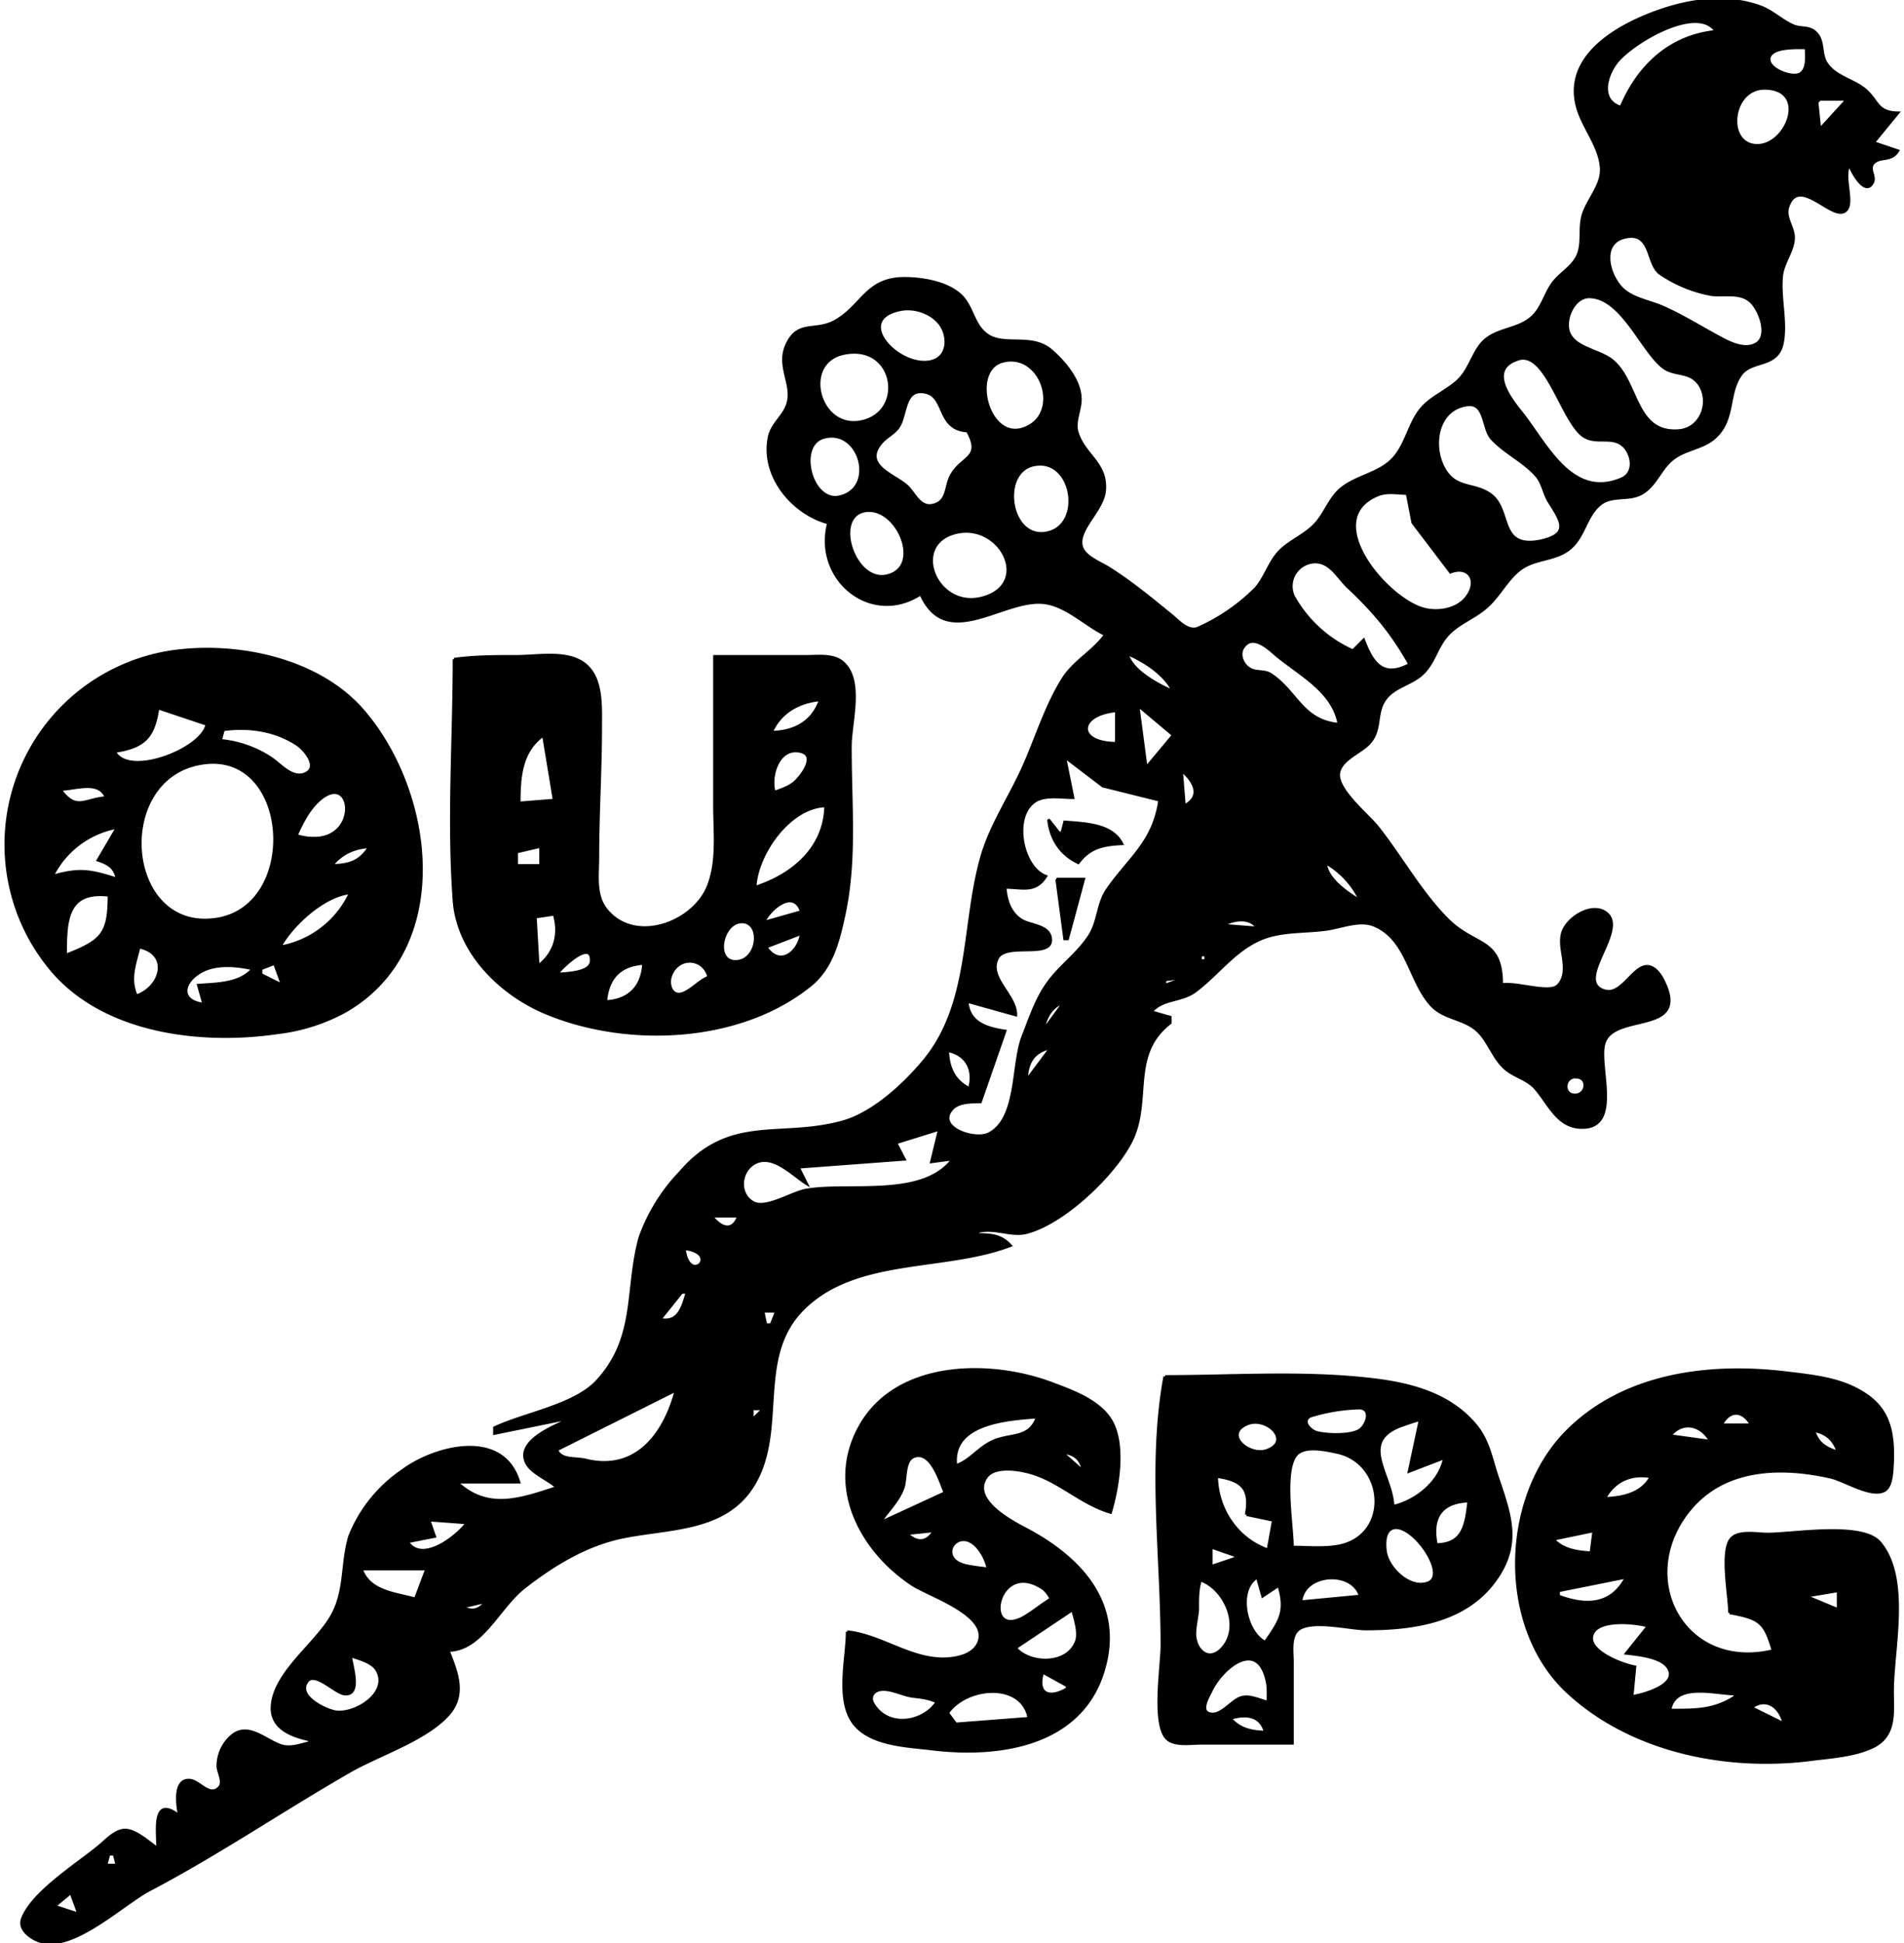 <svg version="1.1" width="100" height="102" viewBox="0 0 669.3 686.7" xmlns="http://www.w3.org/2000/svg"><path d="M1021.3 184c-5.2 19.7 15 36.5 32.6 25 8.8 20 28 2.5 42.3 3 8.6.3 15.6 7.9 23 11.4-4.1 5.8-10.9 9.3-14.8 15.3-6.2 9.7-9.6 21.3-14.3 31.7-4.7 10.5-11 19.6-14.4 30.7-7.2 24.3-3.6 52.4-20.7 73-7 8.4-18.1 18.7-29 21.6-22 6-39.7-2.6-57.2 17.8a64.7 64.7 0 0 0-14.2 23c-5.1 18.6-.8 35.2-15.2 50.8-8 8.6-25.6 11.4-36.2 16.4v2l24-4.9v1c-5 2.3-17 7.6-12.3 15 2.1 3.2 7.5 5.3 10.4 8-12.9 4.2-24.5 8.5-35.5-1.9h22c-5.7-19-30-12.4-41.2-4A50.6 50.6 0 0 0 852 542c-3 9.8-1.2 19.6-6.7 28.8-5.7 9.5-19.5 19.3-20.7 30.7-.9 8.2 6.6 11.1 13.2 12.5v1c-3 .7-6.4 2-9.6 1.2-5.7-1.6-12-8.6-17.9-3.6a14 14 0 0 0-4.9 11c.2 2.2 2.4 5.7.2 7.5-3.3 3-6.7-2.4-10-2.8-6.1-.7-4.5 9.3-3.8 12.6-9.7-7.6-7.7 5.1-7.7 11.5-3.1-2.1-7.6-6.4-11.5-6.5-3.7 0-7 4-9.6 6-7.5 6.2-23.5 16.2-26.8 25.5-1.3 3.8 3.4 7 6.6 7.9 11.6 3.4 28.8-13.2 38.4-18.3 24.4-12.8 47.1-28.3 71-42 10.5-6 27.5-11.3 35.2-20.6 5.6-7 2.2-14.8-.6-22 11.9-.1 17.8-15.2 26.9-22.3 10-7.8 21-14.6 33.6-17.5 16.7-3.7 37.4-2 47.5-18.8 11.8-19.6.2-45.3 17.8-62.4 18.7-18.3 49.7-13.2 73-22.1-3.4-3.7-6.9-3.8-11.6-3.9v-1c6.2-1.6 11.6 1.7 17.3.3 13.2-3.4 30.7-20.2 36.8-31.9 7.5-14.3-.7-30.9 14-42.2v-2l-6.7-1.9c4-4.8 10.4-3.6 15.4-7.2 8.1-6 13.6-14.2 23-18.4 7.3-3.2 15.4-2.5 23-3.5 5.4-.6 12.1-3.7 17.4-1.5 12 5 12.4 20 20.5 28.5 4.5 4.7 11.8 4.4 16.5 9.2 3.7 3.8 5.2 9.2 9.2 12.8 3.3 3 8 3.8 10.9 7.2 5 5.8 8.2 14.6 17.7 13.7 12.7-1.2 3.8-23 6.7-30.2 4-10.4 29.8-2.6 21-21.1-.8-1.8-2.2-4-4-5-6-3.4-10.2 10-16.9 8.1-11.4-3.2 8.1-21.3.6-27.4-5-4.1-14.1 1.6-15.6 7-1.1 4.1.7 8.3.6 12.5 0 2.2-.6 4.6-2.4 6.2-3.2 2.7-14.6-1.4-19.7-.5 0-16.7-9.3-13.2-19.1-23-9.6-9.6-16.4-22.1-24.8-32.7-3.3-4.2-14.6-13.2-13.7-19.1.8-5 8.2-7.4 11-10.8 4-4.5 2-10.4 5.2-15 3.3-5 10.2-5.6 14.1-10 3.3-3.5 4.5-8.5 7.5-12.2 4-5 10.2-6.7 14.8-11 4.4-4 7-9.7 11.8-13.2 5.1-3.7 12.1-3 17.1-7 5.5-4.3 5.9-12.4 11.6-16.3 4-2.6 9.2-1 13.4-3 5.5-2.7 7-8.9 11.6-12.5 4.5-3.6 10.7-3.7 15-7.7 6.9-6.3 4.3-15.4 9-22 3.8-5.5 12.8-2.5 14.7-11 1.6-7.4-1-16.4-.2-24 .5-4.7 4.2-9 4.2-13.5 0-4-3.5-7.3-1.8-11.4 4-10.4 15.4 5.3 20 2 3.5-2.4-1-11.8 1.5-16.5.6 2 5.7 11.7 8.3 6.3 1-2-1.5-4.6.1-6.6 2.4-2.8 6.3-.5 8.8-4.5l-8.6-2.9 8.6-10.5c-8-.1-6.9-4.9-12.5-8.9-4.2-3-9.6-4-12.7-8.5-2.3-3.4-.8-8.1-3.9-11-2.4-2.3-5.4-1.2-8.1-2.5-4.2-1.9-7.2-5.1-11.7-6.7-13.6-4.8-28.4-1.7-41.3 3.8-13 5.6-27.5 15.8-23.1 31.8 2 7.2 7.8 13.6 8.4 21.2.6 6.3-4.9 11.4-6.5 17.2-1.3 4.7.2 10.1-2 14.4-2 4-6.3 6.1-8.8 9.7-3 4.3-3.8 9.5-8.4 12.7-5.2 3.7-12.4 3.3-16.7 8.5-3 3.7-4.2 8.6-7.5 12.2-4.4 4.6-10.7 6.4-14.5 11.7-3.8 5.3-4.8 12.2-9.5 17-5 5-12.6 5.8-18 10.2-4 3.3-5.5 8.3-8.8 12.1-3.5 4-8.2 5.8-12.1 9.2-4.3 3.8-5.6 9.5-9.2 13.8a67.4 67.4 0 0 1-20.8 14.3c-3.6 1.2-7-3-9.6-5-7-5.7-14.3-11.7-22-16.5-3.1-1.9-8.9-4-9.5-8.1-.8-6 7.8-12.4 8.3-19.2.8-9.5-7-12.3-9.6-20.2-1.4-4 1.2-8.3 1-12.4-.2-6.5-5.8-13-10.5-17-7-5.8-16.8-.9-22.8-5.6-4.3-3.3-4.8-9-8.2-12.9-4.6-5.2-14-6.8-20.7-6.8-13.7 0-14.9 10.1-25 15.4-6.9 3.5-13-.6-16.8 8.6-3 7.4 2.6 13.6.6 20.2-1.2 4.3-5.4 7-6.5 11.5-3.1 14 8.2 27.3 20.8 30.7m314-173.7c-16.4 1.6-27.6 12.3-33.7 26.8-7.3-2.2-5.6-10.2-2-15.3 4.6-6.8 29-21.7 35.6-11.5M1367 16c0 2.8.7 7.7-2.3 9.3-3 1.5-12.1-2-10.7-6.1 1.3-3.7 10-3.2 13-3.2m-14.4 14.3c15.3.4 7.7 20.2-2.9 20.2-11.5 0-9.4-20.6 2.9-20.2m28.8 4-9.6 10.5-1-9.6 1-1h9.6m-77.8 48.6c8.9-1.5 7 9.7 11.8 13a47.3 47.3 0 0 0 18 7.4c4.6.6 10.3-1 14 2.5 3.3 3 7 13 1.2 15.3-3.6 1.6-8.2-.5-11.4-2.2-7-3.7-13.7-8-21-11.2-4.6-2-10.6-2.9-14.2-6.4-5-4.8-8.2-16.8 1.6-18.4m-13.4 21.2c11.5 0 18.5 18.8 26.1 24.8 4.2 3.3 9.5 1.1 13 6.3 4 6.3.5 15.6-7.4 16.2-15.5 1.2-14.3-16.8-23.2-24.5-4.2-3.7-12.3-4.3-15.2-9.2-2.7-4.6 1-13.6 6.7-13.6m-243.8 4.6c5.1-1.2 11.6 1 14.6 5.4 2.9 4.3 2.6 11.3-3.2 12.8-11.2 2.9-28.2-14.6-11.4-18.2m-19.2 15.3c18.2-3.3 21.6 22 4.7 24.4-14.5 2-20.3-21.7-4.7-24.4m238 2.1c10-3.1 15.5 22.3 23.2 27.3 4.7 3 10.6-.7 14.6 4 2.8 3.5 3.2 9.2-1.4 11.1-17.8 7.5-26.8-13-35.5-23.7-4.3-5.4-11.7-15.3-.9-18.7m-182.4.8c14.2-3.8 21.6 19.7 6.8 24-12.2 3.4-18.2-20.9-6.8-24m-12.4 24.6c5.6 10-2.4 8.9-6 16.3-1.8 3.8-1 9-6.5 10-4.4.8-6.2-4.3-8.9-6.8-4.4-4-16-7.3-9-15.4 1.7-2 4.2-3.1 5.8-5.2 3.2-4.2 1.8-14.5 10-12.5 7 1.7 4 13 14.6 13.6m176.6-9.2c6.7-1 5.5 8.2 8.8 11.9 4.6 5 11.3 8 15.7 13 2.4 2.7 2.7 6.3 4.5 9.2 4 6.5 8.1 11.6-3 14-15 3-10.2-10.8-17.5-16.3-6.1-4.5-12.8-1.5-17-10.1-3.9-8-1.8-20.2 8.5-21.7m-227.5 11.5c12.9-3.7 19 18 5.7 21-10 2.3-15.3-18.2-5.7-21m74.9 9.6c13.6-2.2 17.2 21.9 3.8 24.2-13.2 2.3-16.5-22.3-3.8-24.2m131.5 10.2 2 10.3 13.3 17.5c6.4-2.5 10 2.8 6 8.5-3.2 4.7-10.3 6-15.6 4.5-13.1-3.6-36.7-31.5-16.3-40.2 3.5-1.5 7-.6 10.6-.6m-192 6.2c11.7-2.4 21.4 20.4 7.6 23-11.2 2-18.6-20.7-7.6-23m32.6 7.6c15.6-3.6 26.7 18 9.6 23-16.6 4.9-26.5-19.1-9.6-23m160.3 46.6c-9.2 4.9-13 .1-16.3-8.6l-3.8 3.8a45 45 0 0 1-21-19.2 8.6 8.6 0 0 1 7.5-12.2c5.5-.1 8.2 5.4 11.6 8.7 9.4 8.8 15.7 16.3 22 27.5m-25 21.2c-13.1-1.2-14.8-11.4-24.1-17.6-2.3-1.5-5-.6-7.3-1.9-2.7-1.4-4.4-5.4-2.3-8 3.4-4.6 8.9.8 11.7 3.2 8.4 6.9 20 12.7 22 24.3M788 229.6a68.9 68.9 0 0 0-41 112.8c18.8 21.7 52.7 25.6 79.4 21.7a65.9 65.9 0 0 0 24-7.6c38.3-22 31.4-77.1 6.3-106.2-16-18.5-45.5-24.4-68.7-20.7m338.9.5c6.2 2.7 13.3 7.2 16.3 13.4-5.5-2.4-14.8-7.3-16.3-13.4m-238 2c0 28.4-2.1 56.8 0 85.4 1.4 18.5 17 33.5 33.5 40 28.6 11.5 67.6 9.7 92.2-10 7.6-6 10-15.1 12-24.3 4.5-20.1 2.3-40 2.4-60.5 0-8 4.5-22.8-2.4-29.2-3.3-3.2-8.8-2.4-13-2.4H981v52.8c0 9.4 1.3 19.9-2.4 28.8-5.4 12.7-25.4 20.1-35.5 8.4-4.6-5.2-3.4-12.5-3.4-19 0-15.4 1-30.7 1-46 0-8.5.8-20.2-8.7-24-6-2.5-14.7-1-21.1-1-7.5 0-14.7 0-22 1m129.5 14.3c-2.7 8-9.3 11.4-17.3 11.5 3.1-7.1 9.7-10.8 17.3-11.5m124.8 12.5-9.6 11.5-2.9-22 12.5 10.5m-359-9.6 17.3 5.8c-1.5 8.8-27.8 19.2-32.7 9.6 11-1.7 13.8-5.3 15.4-15.4m338.9 1v11.5c-14.5 0-13.7-10.3 0-11.5m-316.8 10.5 1-3.8c8.7-1.2 18 0 25.8 5 2.9 1.8 8.6 8.5 2.8 10.7-4.3 1.5-8.3-3.2-11.4-5.4-5.2-3.6-12-6-18.2-6.5m114.2-1.9 3.8 23-12.4 1c0-9.2.6-18.3 8.6-24m81.6 20.2c-1.7-5.6 1.4-16.3 9.4-14.4 6.1 1.5-.3 9.6-2.8 11.4-2 1.4-4.3 2.2-6.6 3m136.3 2.8c-2.2 15-10.6 20.2-18.6 31.7-3.4 5-3 11.3-6.3 16.3-4 6.2-10.2 10.5-14.5 16.4-4.2 5.7-6.4 12.6-9 19.2-3.8 9.7-1.6 29-12 34.3-5 2.6-19-2.2-13-8.8 2.4-2.6 6.9-2.4 10-2.5l8.7-25c-6.7-1-12.9-3-13.4-10.5l17.2 4.8c.1-7-10-13.1-6.5-20 3-6 19.8.4 18.8-7.1-.6-4.6-7.3-4.5-10.3-6.4-4.1-2.6-5.4-7-5.8-11.6 6.1 0 10.7 2 14.4-3.9-8.2-3-11.8-20.3-4.4-26.1 3.5-2.9 9.8-1.7 14-1.7l-2.9-14.4 13.5 10.3 20.1 5m-338.9-13c31.6-5.3 35.3 50 5.8 55-33.1 5.5-37.6-49.8-5.8-55m346.6 2.5c4.6 3.8 7.4 9.2 1 12.5l-1-12.5M765.9 281c-7.8.6-10.6 5-16.3-2.9 5.5-.1 13.8-3.5 16.3 2.9m67.2 13.4c1.1-2.6 2.4-5.2 4-7.7a25 25 0 0 1 3.8-4.6c11.7-10.7 14.7 11.8 0 13.2-2.8.2-5.2-.1-7.8-.9m187.2-10.5c-.3 15-11.7 24.5-25 28.8.6-12 12.3-28.5 25-28.8m78.8 4.8c.7 6.9 4.2 12.3 10.5 15.3 4-5.4 8.9-6.4 15.4-6.7-3.5-7-13.2-7.1-20.2-7.7l-1 3.9h-1l-3.8-4.8m-329.2 2.8-6.8 11.6c3.9 1.3 5.9 2.6 6.8 6.7-9.5-3-13.2-3.8-23-1a31.9 31.9 0 0 1 23-17.3m89.2 6.8c-3.3 5.4-7.2 6.6-13.4 6.7 3.5-4.4 8-6.3 13.4-6.7m60.5 0v6.7H911v-4.8l8.6-2M1197 304a30 30 0 0 1 12.4 13.5c-4.6-2.7-12-7.7-12.4-13.5m-95 5.8 2.8 21.1h1l5.7-21.1h-9.6m-335 5.7c0 13.7-2.5 16.2-15.4 21.2 0-12.3.3-23 15.4-21.2m85.4-1a33.8 33.8 0 0 1-25 19.3c4.4-8.1 15.7-18.3 25-19.2m159.4 6.7-13.4 3.8c2.3-4.9 10.7-12.1 13.4-3.8m-87.4 1c2.1 7 .2 13.8-5.7 18.2l-1-17.3 6.7-1m66.2 2.7c7.4-.2 6.1 13.7-1.8 14-8 .4-5.2-13.8 1.8-14m182.5 2.2-12.5-1c4-2.1 9.7-3.2 12.5 1m-161.3 1.9c-1 6.8-7.7 12.1-12.5 4.8l12.5-4.8m-235.2 22c-2.6-6.1-.5-11 1-17.2 11.1 2.3 8 14.2-1 17.3m148.8-7.7c1.1-2 12.3-12.7 12.1-4.8 0 4.5-9 4.5-12.1 4.8m-79.7-3.9-2.9-2.8 3 2.8m309-2.8v1.9h-1.9v-2h2M979 344.4c-3.5 1.4-5.7 4.3-9 5.7-3.9 1.6-5.5-2.5-4.7-5.6 2.2-7.6 11.8-7.5 13.7 0m-153.6-4.9 2.8 7.7-7.6-3.8v-2l4.8-1.9m130.5 0c-.4 8.3-5.2 13.1-13.4 13.5.7-8.3 5-13 13.4-13.5m-138.2 2c-4.7 5.3-12.5 5.2-19.2 5.7l1.9 6.7c-8.7-1-7.7-7.7-1-11.5 5.3-3 12.6-2.3 18.3-1m330.2 3-7.7 2.8v-1.9l7.7-1m-43.2 8.7-7.7 10.5c1.1-5 2.7-8.5 7.7-10.5m-4.8 16.3-8.6 11.5c.1-6.1 2.3-10.2 8.6-11.5m-28.8 14.4c-5.5-2.7-7.5-7.5-7.7-13.4 6.8 1.3 9.6 7 7.7 13.4m214.1-4c4.9-.5 4.5 6.3 0 6.3-4.2 0-4.1-6 0-6.4m-224.7 18.5-2.8 11.5 7.6-1c-10.5 14.2-36.8 8.4-51.8 11-4.8.7-14.4 7-18.9 4.4-6.2-3.6-4.1-13.3 2.6-14.7 5.8-1.2 11.8 5.2 16.3 8l-2.9-5.8 37.5-2.8-3-5.8 15.4-4.8m-36.4 22v1h-9.6l9.6-1m-34.6 8.7c-2.2 5.9-6.3 4.2-9.6 0h9.6m-19.2 11.5c13.2 1.5 1.5 13.2 0 0m1 15.4c-1.6 5.3-3 11-9.6 9.6l7.7-9.6h1.9m31.6 6.7-1.9 4.8h-1.9l-1-4.8h4.8m-4.7 19.2-3-2.9 3 3m29.7 94c0 9.7-4.3 25.4 3.2 33.4 6.2 6.6 18.1 7 26.6 8 26.1 3.2 56.5-2.2 62-32.8 3.8-21.7-12-36.3-29.4-45.3-5.1-2.7-18.4-10-13.4-17.7 2.5-4 9.6-3.2 13.4-2.4 11.6 2.3 19.5 11.3 30.7 14.6 2.7-9 5.2-24.4 0-32.7-4.1-6.6-13.1-10-20.1-12.6-22.2-8.6-56-8.4-68.8 15.5-11.3 21 .7 43.3 18.8 55.3 5.8 3.8 26 10.3 23.8 19.5-1.3 5.6-8.4 6.8-13.2 6.8-12-.2-22-8.4-33.6-9.6m312-6.7c10.8 2 12.4 3.3 15.4 13.4-31.8 7.6-49.3-25.9-29.5-49.9 12.3-14.9 32.1-15.4 49.6-11.5 4.8 1 14 7 18.8 5 3.1-1.1 3.1-7.1 3.3-9.8.4-10.5-.9-19.2-10.6-25-8-5-17.7-5.9-26.8-7-27.1-3.3-57.3.3-77.6 20.6-23.2 23.2-24.6 68.8-.2 91.9 22.4 21 55.7 27.8 85.4 24.3 7.4-1 16.3-1.4 23-4.7 8-4 6.8-12 6.8-19.5 0-14.8 6.2-40-4.5-52.6-6.2-7.3-30.6-3-39.7-3-3.5 0-10-1.3-12.7 1.5-4 4.1-.7 20.5-.7 26.3m-199.7-83.5c-5.7 30.8-1 63.9-1 95 0 7-3.4 27.7 1.7 32.9 2.7 2.7 8.4 1.7 11.8 1.7h32.6v-28.8c0-3.3-.8-8.4 1.7-11 4.3-4.3 18.6-.6 24.3-.6 17.2 0 36-2.7 46.4-18.2 8.2-12.1 4.6-22.1.4-34.6-2.6-7.4-3.3-14-8.7-20-9.7-11-24.3-14.2-38.1-15.6-23.4-2.5-47.6-.8-71-.8m-172.9 4.8c-4 15.4-14 29-31.7 24.8-3.7-1-9 .2-10.5-3.7l42.2-21.1m241.8 6.3c4.5.5 2.3 6.3-.2 7.9-3.3 2-11.4 1.7-15 .8-2.3-.6-5.7-4-2.4-5.8a64.4 64.4 0 0 1 17.6-2.9m-211 .4-3.9 3.8V497h3.8m349.5 5.7H1337c2.9-5.6 7.6-5.3 10.6 0m-252.5-2.8c-2.8 8.2-9.8 5.6-16.3 8.9-4.7 2.3-7.5 6.6-12.5 8.3-1.8-14.9 17.6-16.4 28.8-17.2m135.4 1-3.9 18.2 12.5-4.8c-1.6 8.6-10 15.3-18.2 17.2-.5-11.4-12.4-22.8 2.8-28.5 2.3-.8 4.5-1.6 6.8-2.2m-61.3 1.6c6.8-3 16 5.8 7.4 9.2-6.3 2.6-15.9-5.5-7.4-9.2m164 6.1-14.4-2c4.6-5.5 11-4 14.4 2m45.1 3.8c-4.4-1.3-7.3-3.1-8.6-7.6 4.6.9 7 3.2 8.6 7.6m-193 33.6c0-7.6-3.3-25.8 1-32.2 2.8-4 10.5-2.2 14.4-1.4 17.7 3.4 19.6 29.6 1 33.2-5.3 1-11 .4-16.4.4m-73.9-26.8-7.7-6.8c4.6.6 6.8 2.2 7.7 6.8m-49 7.6-23 10.6c2.7-4.1 6.7-7.8 8.3-12.5 1-3 .3-9.3 3.5-10.8 6.3-2.8 9.6 8.8 11.3 12.7m249.6-5.7c-3.1 6-10 7.5-16.4 7.7 3.5-6.4 9.4-8.9 16.4-7.7m-143 13.4 9.5 2-1.9 10.5c-11-3.9-18-14.4-18.2-26 9 1.3 12.2 4.3 10.5 13.5m78.7-4.8c-1 8.5-1.9 15.3-11.5 15.4-1.9-9.2 1.4-15.1 11.5-15.4m-354.2 7.7c-3.7 5-16 14.6-21.1 6.7l9.6-1.9-2-5.8 13.5 1m327.6 1.8c6.8-1.6 19.7 16.9 12 19.5-6.4 2.2-13.8-5.2-14.8-10.7-.5-2.7-.7-8 2.8-8.8m-162.5 1c-2.4 4.4-6.2 4.5-9.6 1l9.6-1m233.3 0-1 7.8c-5-.3-9.9-1-13.4-4.8l14.4-3m-214 13.5c-2.6-.3-5.2-.6-7.7-1.1-12.1-2.5-2-16.3 5.2-4.6 1.2 1.8 1.8 3.7 2.4 5.7m87.4-4.8v1l-8.6 2.9v-6.8l8.6 3m-286 4.7-4 10.6c-7.2-2-16.3-2.5-19.1-10.6h23m293.8 2.9 1.9 6.7 5.7-3.8c2.7 9.2.6 12.3-4.8 20.1-6.9-3.4-10.2-18.5-2.8-23m130.5 0c-5.3 10.2-14.3 10.3-24 6.7v-1.9l24-4.8m-203.5 7.7c-2.6 1.6-5 3.5-7.7 5.3-16.7 11.5-12.2-19 3.8-9.7 2 1.1 2.9 2.4 4 4.4m52.7-6.7c8.5 2.8 14.7 16 8.1 23.8-4.7 5.6-9.8 1.4-10-4.6 0-3 .8-5.8 1-8.7 0-3.6-.1-7 1-10.5m56.5 5.7-21 2c.9-10.3 18.3-11.4 21-2m169-1.9v6.7l-11.5-4.8 11.5-1.9m-478 3.8c-2.8 3.3-4.8 3.7-8.7 2l8.6-2m207.4 3c.8 3.1 2.5 8 1.3 11.2-3.3 8.6-16.7 8-21.5 2.2l20.2-13.5m203.5 5.8-7.7 9.6c4.2.5 13.4 1.3 15.2 5.9 2.4 5.7-9.5 8.8-13.2 9.4l1-10.5c-4.1-.7-17-5.4-15.1-11.3 1.8-5.9 15.6-4.4 19.8-3.1m-458.9 10.5c3 1 7.9 2.2 9.5 5.2 4.5 8.3-8.5 16-15.2 14.5-3.6-.8-13.3-5.5-9.6-10.6 2.8-3.9 10 4.2 13.4 4.4 6 .4 2.2-10.3 2-13.5m324.4 16.4c-3-.7-6.5-2.6-9.6-1.6-3.4 1.1-7.2 6.9-11.2 5.6-3.4-1-.3-6 .6-7.9 3.6-7.8 16.3-19 19.8-3.8.6 2.5.4 5.1.4 7.7m-71-5.8v1c-6.3 3.8-11 2-8.7-5.8l8.7 4.8m-46.1 5.8c-4.8 7.2-17.1 9.4-22.4.8-1.8-2.8.1-5.2 3.2-5.3 3.6-.1 7 1.9 10.5 2.4 3.3.4 5.7.6 8.7 2m32.6 5.8-25.9 2-2.9-3.9c6.6-9.6 26.5-11.3 28.8 2m249.6-8.7v1c-7.5 4.9-14.3 4.7-23 4.7 1.6-10 16-5.8 23-5.7m17.3 10.5-11.5-5.7c5.4-4.1 10.3 0 11.5 5.7m-183.4 3c-5-.2-9-1-12.4-4.9 5.4-1.6 10.7-1.3 12.4 4.8m-407 43.2 1 3.9h-3.9l1-3.9h2M753.4 668l2.8 7.6-8.6-2.8z" stroke-width="1" stroke="currentColor" fill="currentColor" transform="translate(-730.3 .9)"/></svg>